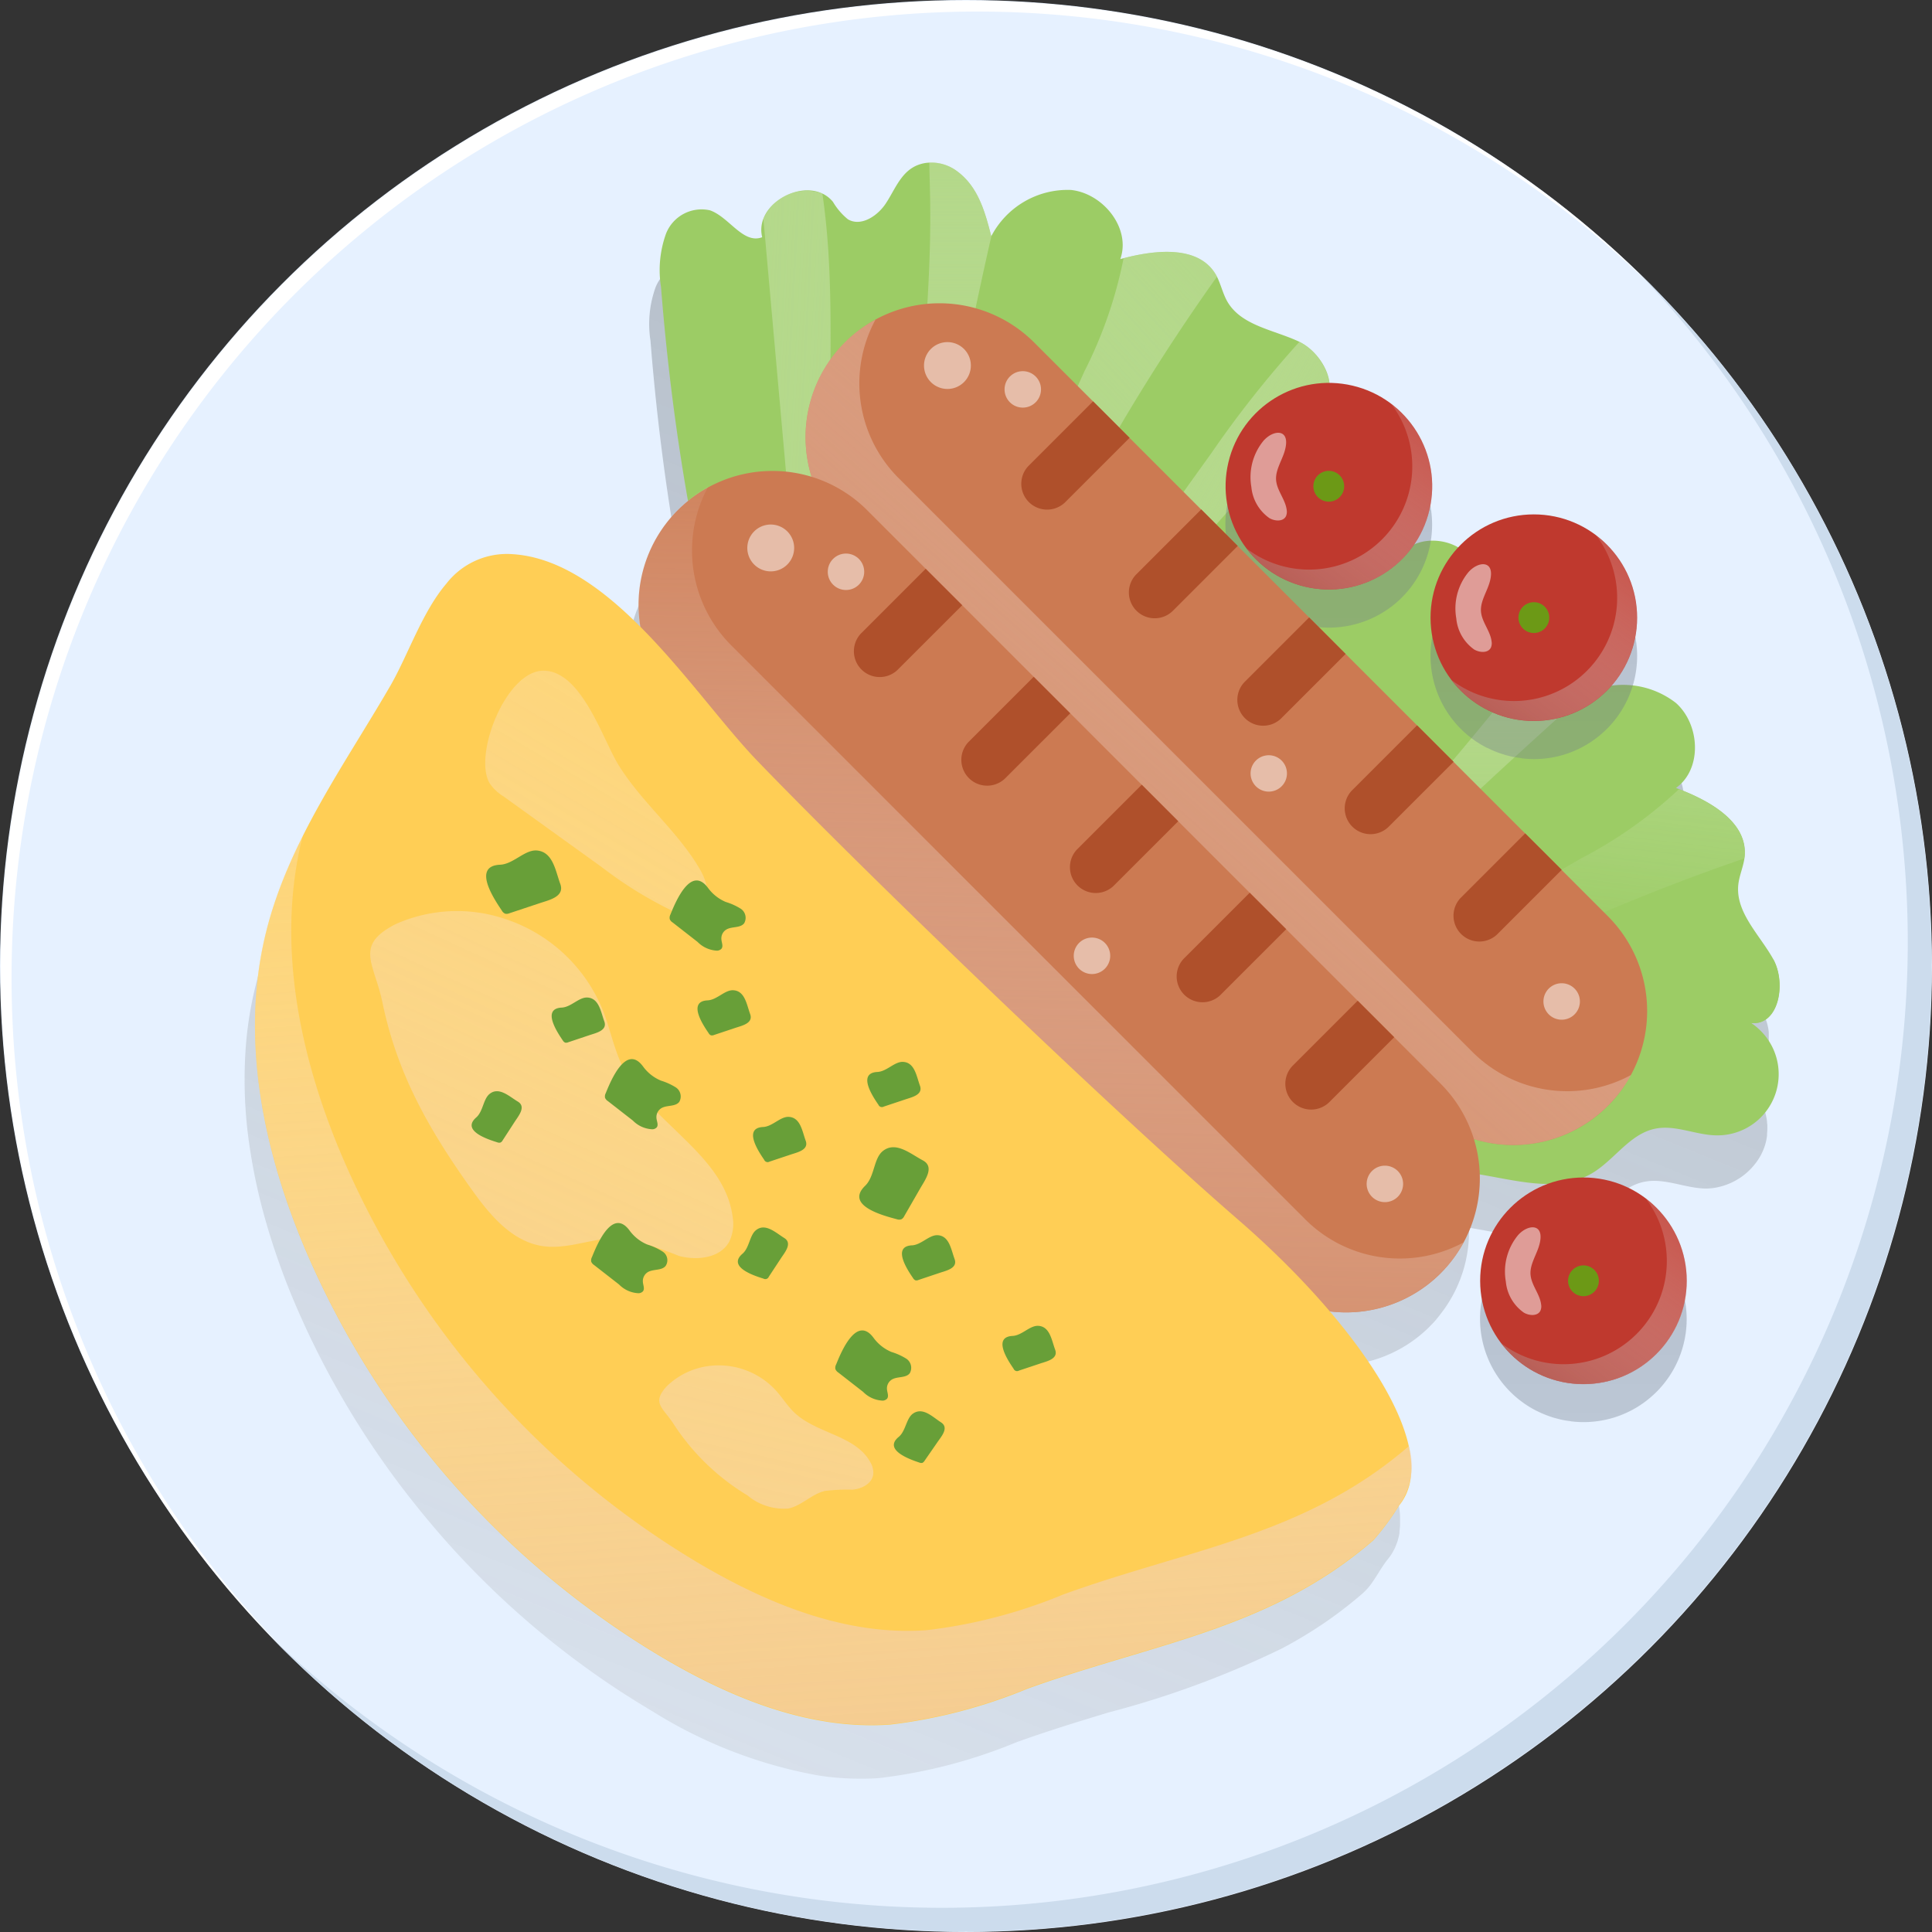 <svg xmlns="http://www.w3.org/2000/svg" xmlns:xlink="http://www.w3.org/1999/xlink" width="135.437" height="135.436" viewBox="0 0 135.437 135.436">
  <rect x="0" y="0" width="135.437" height="135.436" fill="#333333" stroke="none"/>
  <defs>
    <linearGradient id="linear-gradient" x1="-0.193" y1="2.302" x2="1.303" y2="-1.486" gradientUnits="objectBoundingBox">
      <stop offset="0" stop-color="#fff" stop-opacity="0"/>
      <stop offset="1" stop-color="#3d4b5c"/>
    </linearGradient>
    <linearGradient id="linear-gradient-2" x1="-3.187" y1="-0.932" x2="3.988" y2="1.714" gradientUnits="objectBoundingBox">
      <stop offset="0" stop-color="#fff" stop-opacity="0"/>
      <stop offset="1" stop-color="#9ccc65"/>
    </linearGradient>
    <linearGradient id="linear-gradient-3" x1="1.234" y1="-0.686" x2="0.204" y2="0.984" xlink:href="#linear-gradient-2"/>
    <linearGradient id="linear-gradient-4" x1="0.5" y1="-0.415" x2="0.5" y2="0.681" xlink:href="#linear-gradient-2"/>
    <linearGradient id="linear-gradient-5" x1="0.881" y1="0.798" x2="0.133" y2="0.254" xlink:href="#linear-gradient-2"/>
    <linearGradient id="linear-gradient-6" x1="4.787" y1="-1.665" x2="4.211" y2="1.21" xlink:href="#linear-gradient-2"/>
    <linearGradient id="linear-gradient-7" x1="5.943" y1="-0.621" x2="5.943" y2="0.756" xlink:href="#linear-gradient-2"/>
    <linearGradient id="linear-gradient-8" x1="4.26" y1="0.877" x2="3.781" y2="-0.398" xlink:href="#linear-gradient-2"/>
    <linearGradient id="linear-gradient-9" x1="0.5" y1="13.804" x2="0.5" y2="-3.906" xlink:href="#linear-gradient"/>
    <linearGradient id="linear-gradient-10" x1="0.501" y1="13.794" x2="0.501" y2="-3.902" xlink:href="#linear-gradient"/>
    <linearGradient id="linear-gradient-11" x1="1.135" y1="-0.156" x2="-0.014" y2="1.4" gradientUnits="objectBoundingBox">
      <stop offset="0" stop-color="#fff" stop-opacity="0"/>
      <stop offset="1" stop-color="#9e3b32"/>
    </linearGradient>
    <linearGradient id="linear-gradient-12" x1="0.899" y1="0.047" x2="0.128" y2="0.926" gradientUnits="objectBoundingBox">
      <stop offset="0" stop-color="#fff" stop-opacity="0"/>
      <stop offset="1" stop-color="#cc7a52"/>
    </linearGradient>
    <linearGradient id="linear-gradient-13" x1="0.514" y1="-0.112" x2="0.482" y2="1.366" xlink:href="#linear-gradient-12"/>
    <linearGradient id="linear-gradient-14" x1="0.395" y1="-0.681" x2="0.619" y2="1.779" gradientUnits="objectBoundingBox">
      <stop offset="0" stop-color="#fff" stop-opacity="0"/>
      <stop offset="1" stop-color="#eab588"/>
    </linearGradient>
    <linearGradient id="linear-gradient-15" x1="2.003" y1="-2.486" x2="-1.5" y2="4.514" xlink:href="#linear-gradient-14"/>
    <linearGradient id="linear-gradient-16" x1="3.497" y1="-8.024" x2="-2.444" y2="8.862" xlink:href="#linear-gradient-14"/>
    <linearGradient id="linear-gradient-17" x1="2.407" y1="-2.705" x2="-3.308" y2="7.22" xlink:href="#linear-gradient-14"/>
    <linearGradient id="linear-gradient-18" x1="0.5" y1="13.801" x2="0.5" y2="-3.905" xlink:href="#linear-gradient"/>
    <linearGradient id="linear-gradient-19" x1="1.134" y1="-0.156" x2="-0.014" y2="1.398" xlink:href="#linear-gradient-11"/>
  </defs>
  <g id="lunch" transform="translate(0 0)">
    <g id="Layer_1" data-name="Layer 1" transform="translate(0 0)">
      <circle id="Ellipse_400" data-name="Ellipse 400" cx="67.718" cy="67.718" r="67.718" transform="translate(0)" fill="#e6f1ff"/>
      <path id="Path_3399" data-name="Path 3399" d="M52.361,117.113A67.7,67.7,0,0,1,167.55,68.844a67.7,67.7,0,1,0-95.739,95.739,67.481,67.481,0,0,1-19.45-47.471Z" transform="translate(-51.55 -48.584)" fill="#fff"/>
      <path id="Path_3400" data-name="Path 3400" d="M205.816,107.07a67.714,67.714,0,0,1-95.746,95.749,67.714,67.714,0,1,0,95.746-95.749Z" transform="translate(-91.084 -88.084)" fill="#ccdced"/>
      <path id="Path_3401" data-name="Path 3401" d="M209.917,155.56a2.5,2.5,0,0,0,1.356-2.531v-.539a3.741,3.741,0,0,0-.4-1.324.048.048,0,0,0-.023-.036c-.973-1.713-2.657-3.27-2.443-5.22a.966.966,0,0,1,.029-.169c.019-.107.036-.217.062-.324a.68.68,0,0,1,.019-.078c.065-.253.139-.506.208-.759a.24.24,0,0,1,0-.045c.023-.094.039-.188.058-.279s.026-.117.036-.175a.632.632,0,0,1,.019-.143,3.319,3.319,0,0,0,0-.438,1.759,1.759,0,0,0-.029-.224.86.86,0,0,0-.023-.191c-.023-.062-.045-.162-.068-.243s-.026-.1-.042-.152-.065-.156-.1-.23-.042-.1-.068-.149-.078-.14-.12-.208-.058-.1-.091-.152-.091-.123-.14-.185-.078-.107-.12-.159-.1-.107-.146-.162-.1-.107-.152-.162l-.149-.139-.185-.165-.146-.12-.221-.169-.136-.1c-.084-.062-.169-.12-.256-.175l-.123-.078c-.094-.062-.191-.12-.292-.178l-.107-.058-.324-.175-.094-.049-.347-.172-.075-.036c-.123-.058-.247-.114-.373-.165l-.062-.026c-.127-.055-.253-.11-.383-.159l-.049-.019-.191-.078c-.075-.023-.143-.055-.214-.081a3.481,3.481,0,0,0,1.3-3.325,4.172,4.172,0,0,0-1.3-2.631,5.35,5.35,0,0,0-3.926-1.243,7,7,0,0,0-2.5.623c.152-.393.3-.792.441-1.2a6.072,6.072,0,0,0,.279-3.893,3.037,3.037,0,0,0-.117-.282c-.032-.071-.055-.146-.091-.217s-.088-.14-.13-.211a2.9,2.9,0,0,0-.175-.266c-.042-.055-.094-.107-.139-.159a2.872,2.872,0,0,0-.24-.247c-.058-.052-.12-.094-.182-.139a1.991,1.991,0,0,0-.162-.127l-.149-.084-.036-.026c-1.431-.749-2.6.11-3.841.61l-.152.062a2.733,2.733,0,0,1-2.3-.094,1.32,1.32,0,0,1-.474-.561,3.4,3.4,0,0,1-.136-1.385v-.217a.486.486,0,0,0,0-.062,2.22,2.22,0,0,0-.078-.419v-.026a2.29,2.29,0,0,0-.162-.389v-.016a.54.54,0,0,0-.039-.052,2.03,2.03,0,0,0-.276-.37,1.14,1.14,0,0,0-.107-.11,2.664,2.664,0,0,0-.347-.286c-.029-.019-.052-.042-.081-.058a3.209,3.209,0,0,0-.5-.263l-.1-.036a3.762,3.762,0,0,0-.47-.143l-.117-.026a3.569,3.569,0,0,0-1.171-.039h-.107a3.14,3.14,0,0,0-.457.114l-.117.039a2.6,2.6,0,0,0-.483.24h-.019l-.045.042a2.226,2.226,0,0,0-.367.324c-.032.036-.065.071-.094.11a2.083,2.083,0,0,0-.3.516,1.444,1.444,0,0,1-.951-.941c0-.026-.026-.045-.036-.071a18.3,18.3,0,0,0-.766-2.417c-.042-.075-.075-.152-.12-.221a1.843,1.843,0,0,0-.2-.221,4.519,4.519,0,0,0,.947-2.628,4.062,4.062,0,0,0-.2-1.447,4.285,4.285,0,0,0-.276-.61c-.019-.036-.045-.068-.065-.1a4.465,4.465,0,0,0-.292-.438c-.042-.055-.088-.1-.133-.156a4.066,4.066,0,0,0-.3-.324l-.188-.169c-.1-.084-.2-.169-.308-.243s-.152-.107-.234-.159a3.171,3.171,0,0,0-.324-.178,2.922,2.922,0,0,0-.266-.133c-.107-.049-.217-.088-.324-.127s-.188-.068-.286-.1-.243-.055-.363-.078-.178-.036-.269-.049h-.633a1.57,1.57,0,0,0,.506-.425,2.507,2.507,0,0,0-.37-2.845l-.019-.023c-.045-.065-.094-.127-.143-.185s-.068-.091-.107-.133l-.075-.081c-.065-.071-.133-.143-.2-.211h0a3.513,3.513,0,0,0-.928-.639.05.05,0,0,1-.036-.016c-1.781-.834-4.068-1.11-5.029-2.823-.029-.049-.049-.1-.075-.156s-.1-.195-.14-.3l-.029-.075c-.094-.243-.178-.493-.273-.736a.393.393,0,0,1-.016-.045c-.036-.091-.078-.175-.117-.263s-.045-.11-.071-.162-.045-.081-.068-.127a2.922,2.922,0,0,0-.247-.36c-.049-.062-.1-.11-.152-.165a1.387,1.387,0,0,0-.133-.143c-.062-.058-.13-.107-.195-.159s-.081-.068-.127-.1-.139-.088-.211-.13a1.548,1.548,0,0,0-.143-.081,2.221,2.221,0,0,0-.217-.1l-.165-.071c-.068-.026-.143-.045-.214-.068l-.195-.058-.208-.045-.224-.045-.2-.026-.253-.026h-1.1l-.344.026h-.117l-.37.045h-.1l-.389.062-.078.016-.4.081h-.058l-.412.094h-.042l-.185.114c-.075.019-.149.036-.224.058a3.487,3.487,0,0,0-.873-3.468,4.153,4.153,0,0,0-2.6-1.379,5.35,5.35,0,0,0-3.916,1.275,7.011,7.011,0,0,0-1.668,1.963c-.1-.4-.211-.808-.324-1.21a6.053,6.053,0,0,0-2.047-3.345,2.647,2.647,0,0,0-.26-.159c-.068-.042-.13-.088-.2-.123s-.152-.065-.227-.1a2.515,2.515,0,0,0-.3-.114c-.071-.023-.14-.032-.211-.049a2.814,2.814,0,0,0-.324-.062h-.435l-.169.019h-.045c-1.6.224-2.057,1.622-2.774,2.738-.026.045-.052.091-.081.133h0a2.718,2.718,0,0,1-1.921,1.256,1.3,1.3,0,0,1-.71-.178,3.409,3.409,0,0,1-.918-1.048c-.042-.058-.084-.12-.13-.175a.6.6,0,0,0-.045-.045,2.18,2.18,0,0,0-.3-.3h-.023a1.988,1.988,0,0,0-.367-.237h-.016a.449.449,0,0,0-.062-.019,2.293,2.293,0,0,0-.438-.14l-.152-.029a2.613,2.613,0,0,0-.451-.029h-.1a3.3,3.3,0,0,0-.561.081.416.416,0,0,0-.1.029,3.893,3.893,0,0,0-.464.156l-.114.049a3.542,3.542,0,0,0-.973.649c-.029.026-.052.052-.078.078a2.866,2.866,0,0,0-.3.357c-.026.036-.049.065-.071.1a2.594,2.594,0,0,0-.253.477v.019a1.9,1.9,0,0,0-.1.354.206.206,0,0,1-.016.1c0,.1-.019.195-.023.292s0,.094,0,.143a2.266,2.266,0,0,0,.039.289.268.268,0,0,0,.016.11,1.457,1.457,0,0,1-1.35-.224,20.271,20.271,0,0,0-2.1-1.57,2.014,2.014,0,0,0-.214-.091,2.677,2.677,0,0,0-3.076,1.622,7.585,7.585,0,0,0-.36,3.76c.386,4.9,1.009,9.941,1.9,14.985l-.1.084c-.217.178-.428.367-.649.571h0a9.37,9.37,0,0,0-2.6,8.189c-2.7-2.715-5.687-4.886-8.935-5.107a5.354,5.354,0,0,0-4.662,2.073c-1.69,1.982-2.673,4.967-3.893,7.092-2.3,3.974-4.938,7.835-6.845,12-.058.123-.114.243-.165.367a32.315,32.315,0,0,0-1.174,3.03c-.042.13-.084.26-.123.389-.162.522-.324,1.045-.448,1.58h0a26,26,0,0,0-.675,4.218,31.505,31.505,0,0,0,.282,7.115,39.905,39.905,0,0,0,.973,4.617,49.111,49.111,0,0,0,2.248,6.417,60.416,60.416,0,0,0,7.546,12.9q1.194,1.557,2.475,3.04c.127.146.25.292.38.438a61.032,61.032,0,0,0,12.591,10.833q1.012.649,2.05,1.265a32.75,32.75,0,0,0,11.728,4.5,19.96,19.96,0,0,0,3.115.2c.347,0,.7-.019,1.045-.045a36.225,36.225,0,0,0,9.571-2.5c2.209-.8,4.38-1.46,6.489-2.1a65.4,65.4,0,0,0,12.173-4.5,31.659,31.659,0,0,0,2.848-1.71,29.616,29.616,0,0,0,2.764-2.122,3.964,3.964,0,0,0,.519-.552c.308-.4.558-.837.837-1.262a7.032,7.032,0,0,1,.448-.623,3.705,3.705,0,0,0,.282-.4c.026-.039.042-.081.065-.12a3.024,3.024,0,0,0,.162-.324c.019-.042.032-.088.052-.133.042-.11.084-.221.117-.324a.633.633,0,0,1,.032-.13,3.464,3.464,0,0,0,.081-.373v-.114c.019-.136.032-.279.042-.422a.875.875,0,0,1,0-.091v-.539a3.738,3.738,0,0,0-.052-.532.133.133,0,0,1,0-.036c-.029-.191-.065-.389-.107-.59h0c-.59-2.728-2.651-6.086-5.545-9.483a9.363,9.363,0,0,0,7.786-2.673l.081-.088a4.944,4.944,0,0,0,.461-.513c.081-.1.159-.195.237-.3s.162-.214.24-.324a9.369,9.369,0,0,0,1.729-5.7c2.654.428,5.515,1.265,7.809-.065a7.413,7.413,0,0,0,1.171-.879c1.035-.915,1.963-2,3.29-2.271,1.434-.3,2.894.461,4.364.47a4.066,4.066,0,0,0,1.045-.152,4.5,4.5,0,0,0,2.368-1.564,4.042,4.042,0,0,0,.717-1.356,3.783,3.783,0,0,0,.133-.649c0-.042,0-.081,0-.123a4.068,4.068,0,0,0,.019-.526.884.884,0,0,0-.016-.208,2.45,2.45,0,0,0-.055-.435c-.016-.084-.036-.165-.055-.247s-.065-.253-.107-.38-.062-.175-.1-.263-.1-.221-.149-.324-.091-.178-.143-.263a3.477,3.477,0,0,0-.191-.292c-.058-.084-.114-.165-.178-.247s-.162-.185-.25-.276-.12-.133-.188-.195a.35.35,0,0,0-.036-.036c-.1-.088-.217-.169-.324-.253-.042-.029-.081-.071-.13-.1a1.561,1.561,0,0,0,.652-.052Z" transform="translate(-87.279 -80.146)" fill="url(#linear-gradient)"/>
      <path id="Path_3402" data-name="Path 3402" d="M194.231,92.4a7.522,7.522,0,0,1,.357-3.754,2.677,2.677,0,0,1,3.076-1.622c1.353.474,2.32,2.394,3.66,1.885-.61-2.479,3.342-4.454,4.961-2.479a4.561,4.561,0,0,0,1.048,1.223c.905.535,2.054-.214,2.641-1.087.766-1.145,1.191-2.638,2.852-2.868a3.007,3.007,0,0,1,2.183.6c1.47,1.093,1.947,2.868,2.375,4.542a6.042,6.042,0,0,1,5.587-3.244c2.268.243,4.218,2.693,3.458,4.847,2.362-.649,5.48-1.022,6.706,1.1.324.581.457,1.269.785,1.856.973,1.713,3.244,1.989,5.029,2.826s3.066,3.614,1.34,4.542a4.289,4.289,0,0,1,2.673,7.786c-1.2.85-2.823,1.077-3.815,2.161-1.246,1.356-1.032,3.484-1.791,5.162-1.148,2.534-4.156,3.488-6.628,4.763-5.382,2.771-8.912,7.812-12.805,12.25-3.614,4.117-8.863,11.073-12.471,3.955C198.65,123.465,195.405,107.253,194.231,92.4Z" transform="translate(-147.893 -72.28)" fill="#9ccc65"/>
      <path id="Path_3404" data-name="Path 3404" d="M223.261,135.7a.717.717,0,0,1-1.3.483c-1.583-2.479-2-5.794-2.271-8.824q-1.586-17.844-3.183-35.687a3.319,3.319,0,0,1,4.133-1.778c1.038,6.978.286,14.408.649,21.438q.35,6.781,1.006,13.516c.217,2.252.464,4.493.736,6.738C223.1,132.232,223.112,134.091,223.261,135.7Z" transform="translate(-162.992 -76.333)" fill="url(#linear-gradient-2)"/>
      <path id="Path_3405" data-name="Path 3405" d="M271,104.718a144.167,144.167,0,0,0-15.66,28.225c-1.119,2.67-2.469,5.7-5.23,6.583.383-3.348,1.784-6.489,3.173-9.554q4.218-9.318,8.435-18.638a30.641,30.641,0,0,0,2.738-7.91c2.333-.616,5.291-.892,6.489,1.155Z" transform="translate(-185.691 -85.317)" fill="url(#linear-gradient-3)"/>
      <path id="Path_3406" data-name="Path 3406" d="M252.046,88.842c-.474,2.086-.925,4.179-1.366,6.271q-1.457,6.891-2.673,13.824c-.7,4-.045,17.341-2.19,13.9-1.45-2.31,2.057-23.829,1.947-35.82,0-1.1-.045-2.229-.068-3.355a3,3,0,0,1,1.966.623C251.154,85.393,251.608,87.152,252.046,88.842Z" transform="translate(-182.553 -72.27)" fill="url(#linear-gradient-4)"/>
      <path id="Path_3407" data-name="Path 3407" d="M281.241,126.962a4.976,4.976,0,0,1,.584.016,223.065,223.065,0,0,0-26.775,32.939c-.795-1.7.324-3.624,1.382-5.162q8.555-12.328,17.305-24.494a74.748,74.748,0,0,1,6.2-7.841C281.689,123.28,282.951,126.034,281.241,126.962Z" transform="translate(-188.847 -98.454)" fill="url(#linear-gradient-5)"/>
      <path id="Path_3408" data-name="Path 3408" d="M294.348,159.106a7.468,7.468,0,0,1,2.479-2.842,2.685,2.685,0,0,1,3.445.47c.824,1.171.49,3.3,1.875,3.666.951-2.372,5.311-1.677,5.476.873a4.724,4.724,0,0,0,.139,1.606c.425.973,1.8,1.022,2.78.649,1.3-.483,2.5-1.45,3.99-.668a3.007,3.007,0,0,1,1.424,1.758c.558,1.745-.091,3.462-.727,5.087a6.032,6.032,0,0,1,6.43.62c1.7,1.522,1.849,4.639,0,5.957,2.3.844,5.051,2.362,4.815,4.8-.065.668-.37,1.3-.444,1.966-.214,1.947,1.483,3.51,2.443,5.223s.386,4.727-1.564,4.48a4.289,4.289,0,0,1-2.359,7.884c-1.473,0-2.92-.766-4.364-.464-1.8.376-2.868,2.232-4.461,3.15-2.407,1.392-5.408.415-8.163,0-5.986-.879-11.793,1.161-17.545,2.5-5.334,1.243-13.652,3.838-12.439-4.052C279.853,186.942,286.653,171.866,294.348,159.106Z" transform="translate(-204.17 -121.044)" fill="#9ccc65"/>
      <path id="Path_3411" data-name="Path 3411" d="M350.851,223.95a144,144,0,0,0-29.176,13.827c-2.466,1.522-5.324,3.192-8.085,2.3,2.271-2.5,5.227-4.218,8.143-5.914l17.707-10.233a30.669,30.669,0,0,0,6.832-4.834c2.255.86,4.821,2.355,4.6,4.714C350.864,223.856,350.86,223.9,350.851,223.95Z" transform="translate(-228.576 -163.769)" fill="url(#linear-gradient-6)"/>
      <path id="Path_3412" data-name="Path 3412" d="M342.094,184.522c-1.6,1.418-3.186,2.858-4.763,4.3q-5.191,4.756-10.223,9.681c-2.9,2.842-10.138,14.067-9.882,10.025.169-2.722,15.553-18.168,22.454-27.982.649-.9,1.262-1.84,1.9-2.767a3.027,3.027,0,0,1,1.236,1.651C343.372,181.18,342.723,182.9,342.094,184.522Z" transform="translate(-231.028 -135.854)" fill="url(#linear-gradient-7)"/>
      <path id="Path_3413" data-name="Path 3413" d="M345.532,260.328a4.3,4.3,0,0,1,.467.354,222.978,222.978,0,0,0-40.949,11.18c.341-1.843,2.368-2.764,4.13-3.394q14.122-5.025,28.329-9.827a73.945,73.945,0,0,1,9.613-2.761C348.047,257.593,347.466,260.568,345.532,260.328Z" transform="translate(-222.807 -188.616)" fill="url(#linear-gradient-8)"/>
      <path id="Path_3414" data-name="Path 3414" d="M364.591,181.618l.123.058a6.1,6.1,0,0,0,.578.253c.068.029.139.052.211.078q.263.091.535.165l.247.062c.185.042.373.075.561.1a2.118,2.118,0,0,1,.237.039,7.463,7.463,0,0,0,.814.049,7.173,7.173,0,0,0,2.154-.324,7.255,7.255,0,0,0,2.453-1.327q.266-.224.516-.467a7.231,7.231,0,0,0,2.118-5.123h0a6.774,6.774,0,0,0-.049-.814,1.439,1.439,0,0,0-.036-.237c-.026-.188-.058-.376-.1-.558-.019-.084-.042-.169-.065-.25-.049-.182-.1-.36-.162-.535l-.078-.211c-.075-.195-.162-.389-.253-.577l-.058-.123a7.271,7.271,0,0,0-2.067-2.456h0a7.238,7.238,0,1,0-7.679,12.205Z" transform="translate(-260.371 -129.209)" opacity="0.5" fill="url(#linear-gradient-9)"/>
      <path id="Path_3415" data-name="Path 3415" d="M320.287,153.194l.123.058a6.1,6.1,0,0,0,.577.253c.068.029.139.052.211.078.175.062.354.117.532.162l.25.065c.185.042.37.075.558.1a2.056,2.056,0,0,1,.24.039,7.463,7.463,0,0,0,.814.049,7.239,7.239,0,0,0,4.608-1.655c.178-.149.35-.3.512-.467a7.222,7.222,0,0,0,2.112-5.123h0a7.525,7.525,0,0,0-.049-.814,1.439,1.439,0,0,0-.036-.237c-.029-.188-.058-.376-.1-.558-.019-.084-.042-.169-.065-.25-.049-.182-.1-.36-.162-.535l-.078-.211c-.078-.2-.162-.389-.253-.577-.019-.039-.039-.084-.062-.123a7.306,7.306,0,0,0-2.063-2.459h0a7.238,7.238,0,1,0-7.676,12.205Z" transform="translate(-230.43 -109.999)" opacity="0.5" fill="url(#linear-gradient-10)"/>
      <circle id="Ellipse_401" data-name="Ellipse 401" cx="7.241" cy="7.241" r="7.241" transform="translate(84.448 39.467) rotate(-76.72)" fill="#bf392e"/>
      <path id="Path_3416" data-name="Path 3416" d="M331.075,135.85a7.235,7.235,0,0,1-10.135,10.138,7.235,7.235,0,1,0,10.135-10.138Z" transform="translate(-233.542 -107.527)" fill="url(#linear-gradient-11)"/>
      <path id="Path_3417" data-name="Path 3417" d="M337.5,151.37a1.08,1.08,0,1,1-1.08-1.08A1.08,1.08,0,0,1,337.5,151.37Z" transform="translate(-243.27 -117.283)" fill="#6c9916"/>
      <path id="Path_3418" data-name="Path 3418" d="M321.814,145.856a3,3,0,0,0,1.259,2.177c.38.227.973.266,1.168-.133a.762.762,0,0,0,.052-.419c-.084-.749-.694-1.369-.746-2.122s.483-1.45.649-2.2c.324-1.4-.837-1.337-1.531-.545A4.023,4.023,0,0,0,321.814,145.856Z" transform="translate(-234.091 -111.716)" fill="#fff" opacity="0.5"/>
      <path id="Path_3419" data-name="Path 3419" d="M281.866,170.34a9.376,9.376,0,0,1-13.272,0L228.365,130.11a9.387,9.387,0,1,1,13.276-13.276l40.229,40.229a9.408,9.408,0,0,1,0,13.276Z" transform="translate(-169.143 -92.824)" fill="#cc7a52"/>
      <path id="Path_3420" data-name="Path 3420" d="M279.844,137.826l-4.542,4.542a1.81,1.81,0,0,1-2.56-2.557l4.542-4.542Z" transform="translate(-200.657 -107.135)" fill="#af502b"/>
      <path id="Path_3421" data-name="Path 3421" d="M303.107,161.18l-4.542,4.542a1.81,1.81,0,1,1-2.56-2.56l4.542-4.542Z" transform="translate(-216.338 -122.91)" fill="#af502b"/>
      <path id="Path_3422" data-name="Path 3422" d="M326.527,184.52l-4.542,4.542a1.81,1.81,0,0,1-2.557-2.56l4.542-4.542Z" transform="translate(-232.196 -138.678)" fill="#af502b"/>
      <path id="Path_3423" data-name="Path 3423" d="M349.747,207.83l-4.542,4.542a1.81,1.81,0,1,1-2.56-2.56l4.542-4.542Z" transform="translate(-247.847 -154.425)" fill="#af502b"/>
      <path id="Path_3424" data-name="Path 3424" d="M373.214,231.176l-4.542,4.542a1.81,1.81,0,0,1-2.56-2.556l4.542-4.542Z" transform="translate(-263.735 -170.2)" fill="#af502b"/>
      <path id="Path_3426" data-name="Path 3426" d="M254.5,124.1a1.642,1.642,0,1,1-1.642-1.622A1.642,1.642,0,0,1,254.5,124.1Z" transform="translate(-186.441 -98.495)" fill="#fff" opacity="0.5"/>
      <circle id="Ellipse_402" data-name="Ellipse 402" cx="1.278" cy="1.278" r="1.278" transform="translate(70.421 26.019)" fill="#fff" opacity="0.5"/>
      <path id="Path_3427" data-name="Path 3427" d="M324.307,213.008a1.275,1.275,0,1,1-.373-.9A1.278,1.278,0,0,1,324.307,213.008Z" transform="translate(-234.089 -158.79)" fill="#fff" opacity="0.5"/>
      <path id="Path_3428" data-name="Path 3428" d="M387.6,262.3a1.278,1.278,0,1,1-.365-.914A1.278,1.278,0,0,1,387.6,262.3Z" transform="translate(-276.846 -192.075)" fill="#fff" opacity="0.5"/>
      <path id="Path_3429" data-name="Path 3429" d="M272.375,168.954l-40.229-40.229a9.382,9.382,0,0,1-1.622-11.115,9.278,9.278,0,0,0-2.161,1.606h0a9.408,9.408,0,0,0,0,13.276l40.229,40.229a9.382,9.382,0,0,0,13.272,0h0a9.44,9.44,0,0,0,1.622-2.157A9.389,9.389,0,0,1,272.375,168.954Z" transform="translate(-169.148 -95.205)" fill="url(#linear-gradient-12)"/>
      <path id="Path_3430" data-name="Path 3430" d="M245.762,206.546a9.382,9.382,0,0,1-13.272,0l-40.216-40.213a9.386,9.386,0,0,1,13.272-13.276l40.229,40.229a9.408,9.408,0,0,1-.013,13.259Z" transform="translate(-144.761 -117.295)" fill="#cc7a52"/>
      <path id="Path_3431" data-name="Path 3431" d="M243.674,174l-4.542,4.542a1.81,1.81,0,0,1-2.56-2.557l4.542-4.542Z" transform="translate(-176.222 -131.571)" fill="#af502b"/>
      <path id="Path_3432" data-name="Path 3432" d="M266.907,197.35l-4.542,4.542a1.81,1.81,0,1,1-2.56-2.56l4.542-4.542Z" transform="translate(-191.883 -147.345)" fill="#af502b"/>
      <path id="Path_3433" data-name="Path 3433" d="M290.357,220.67l-4.542,4.542a1.81,1.81,0,0,1-2.557-2.56l4.542-4.542Z" transform="translate(-207.761 -163.1)" fill="#af502b"/>
      <path id="Path_3434" data-name="Path 3434" d="M313.471,244.007l-4.542,4.542a1.81,1.81,0,1,1-2.56-2.556l4.542-4.542Z" transform="translate(-223.305 -178.868)" fill="#af502b"/>
      <path id="Path_3435" data-name="Path 3435" d="M336.917,267.34l-4.542,4.542a1.81,1.81,0,1,1-2.56-2.56l4.542-4.542Z" transform="translate(-239.18 -194.629)" fill="#af502b"/>
      <path id="Path_3437" data-name="Path 3437" d="M216.313,163.512a1.642,1.642,0,1,1-1.642-1.622,1.642,1.642,0,0,1,1.642,1.622Z" transform="translate(-160.641 -125.119)" fill="#fff" opacity="0.5"/>
      <circle id="Ellipse_403" data-name="Ellipse 403" cx="1.278" cy="1.278" r="1.278" transform="translate(58.027 38.805)" fill="#fff" opacity="0.5"/>
      <path id="Path_3438" data-name="Path 3438" d="M286.117,252.415a1.278,1.278,0,1,1-1.278-1.275A1.278,1.278,0,0,1,286.117,252.415Z" transform="translate(-208.289 -185.414)" fill="#fff" opacity="0.5"/>
      <path id="Path_3439" data-name="Path 3439" d="M349.4,301.7a1.278,1.278,0,1,1-1.275-1.278A1.278,1.278,0,0,1,349.4,301.7Z" transform="translate(-251.039 -218.706)" fill="#fff" opacity="0.5"/>
      <path id="Path_3440" data-name="Path 3440" d="M236.192,205.077l-40.229-40.229a9.408,9.408,0,0,1-1.622-11.118,9.3,9.3,0,0,0-2.157,1.622h0a9.386,9.386,0,0,0,0,13.276l40.229,40.229a9.383,9.383,0,0,0,13.272,0h0a9.386,9.386,0,0,0,1.622-2.161A9.382,9.382,0,0,1,236.192,205.077Z" transform="translate(-144.7 -119.606)" fill="url(#linear-gradient-13)"/>
      <path id="Path_3441" data-name="Path 3441" d="M120.066,170.32c-1.69,1.982-2.673,4.967-3.893,7.1-3.244,5.609-7.189,10.992-8.76,17.383-1.827,7.429-.169,15.336,2.839,22.369a61.239,61.239,0,0,0,25.043,28.478c4.831,2.842,10.3,5.055,15.9,4.652a36.232,36.232,0,0,0,9.571-2.5c8.837-3.2,17.029-4.14,24.287-10.421a17.73,17.73,0,0,0,1.8-2.436c3.212-3.916-2.985-12.851-11.274-20.03-8.717-7.556-25.721-23.881-33.724-32.183-4.377-4.542-10.135-14.006-17.114-14.476A5.376,5.376,0,0,0,120.066,170.32Z" transform="translate(-88.775 -129.406)" fill="#ffce55"/>
      <path id="Path_3442" data-name="Path 3442" d="M163.309,282.256a35.734,35.734,0,0,1-9.571,2.5c-5.593.406-11.06-1.807-15.9-4.652A61.233,61.233,0,0,1,112.8,251.627c-3.007-7.034-4.665-14.94-2.839-22.386.016-.071.039-.139.058-.211a32.407,32.407,0,0,0-2.6,6.813c-1.827,7.429-.169,15.336,2.839,22.369A61.239,61.239,0,0,0,135.3,286.691c4.831,2.842,10.3,5.055,15.9,4.652a36.231,36.231,0,0,0,9.571-2.5c8.837-3.2,17.029-4.14,24.287-10.421a17.73,17.73,0,0,0,1.8-2.436,4.706,4.706,0,0,0,.685-4.13C180.293,278.119,172.121,279.067,163.309,282.256Z" transform="translate(-88.781 -170.477)" fill="url(#linear-gradient-14)"/>
      <path id="Path_3443" data-name="Path 3443" d="M138.755,265.083c1.239,1.719,2.758,3.507,4.866,3.828,1.924.292,3.854-.753,5.791-.529a27.179,27.179,0,0,1,3.773,1.22c1.281.344,2.92.149,3.536-1.015a2.9,2.9,0,0,0,.227-1.749c-.59-4.39-5.807-6.563-7.731-10.554-.587-1.217-.844-2.563-1.333-3.819a11.147,11.147,0,0,0-6.784-6.453,10.57,10.57,0,0,0-7.76.324c-2.952,1.509-1.509,2.719-.931,5.532C133.457,256.908,135.712,260.84,138.755,265.083Z" transform="translate(-105.592 -181.559)" fill="url(#linear-gradient-15)"/>
      <path id="Path_3445" data-name="Path 3445" d="M200.187,352.688a3.963,3.963,0,0,0,2.871.921c.931-.2,1.622-1.006,2.557-1.233a13.35,13.35,0,0,1,1.947-.088c.649-.062,1.356-.428,1.444-1.071a1.418,1.418,0,0,0-.195-.837c-1.022-1.908-3.776-2.008-5.34-3.5-.477-.454-.824-1.025-1.262-1.515a5.431,5.431,0,0,0-4.192-1.788,5.172,5.172,0,0,0-3.494,1.47c-1.093,1.194-.227,1.5.519,2.686A16.031,16.031,0,0,0,200.187,352.688Z" transform="translate(-147.789 -247.859)" fill="url(#linear-gradient-16)"/>
      <path id="Path_3447" data-name="Path 3447" d="M156.7,201.357a3.2,3.2,0,0,0,.973.925l6.862,4.938a28.38,28.38,0,0,0,4.977,3.085,2.166,2.166,0,0,0,1.8.185c1.012-.509.74-2.034.178-3.017-1.548-2.709-4.094-4.72-5.739-7.371-1.119-1.8-2.6-6.644-5.285-6.631C157.855,193.48,155.545,199.365,156.7,201.357Z" transform="translate(-122.379 -146.454)" fill="url(#linear-gradient-17)"/>
      <path id="Path_3448" data-name="Path 3448" d="M196.3,241.178a.5.5,0,0,0-.049.324.477.477,0,0,0,.195.23L198.2,243.1a2.043,2.043,0,0,0,1.35.613.438.438,0,0,0,.324-.13c.143-.175.016-.431,0-.649a.723.723,0,0,1,.344-.7c.386-.23.973-.088,1.249-.438a.766.766,0,0,0-.234-1.019,4.372,4.372,0,0,0-1.054-.477,2.978,2.978,0,0,1-1.236-.973C197.728,237.662,196.638,240.348,196.3,241.178Z" transform="translate(-149.301 -177.071)" fill="#689f38"/>
      <path id="Path_3449" data-name="Path 3449" d="M232.094,338.409a.48.48,0,0,0-.052.324.519.519,0,0,0,.195.234l1.749,1.363a2.043,2.043,0,0,0,1.35.613.438.438,0,0,0,.324-.13c.143-.175.016-.431,0-.649a.723.723,0,0,1,.344-.7c.386-.23.973-.088,1.249-.438a.767.767,0,0,0-.234-1.019,4.376,4.376,0,0,0-1.054-.477,2.978,2.978,0,0,1-1.236-.973C233.521,334.892,232.428,337.578,232.094,338.409Z" transform="translate(-173.479 -242.757)" fill="#689f38"/>
      <path id="Path_3450" data-name="Path 3450" d="M182.316,279.781a.5.5,0,0,0-.052.324.51.51,0,0,0,.2.234l1.749,1.363a2.037,2.037,0,0,0,1.35.613.431.431,0,0,0,.324-.13c.14-.175,0-.428-.016-.649a.733.733,0,0,1,.344-.7c.389-.23.973-.088,1.252-.438a.763.763,0,0,0-.234-1.015,4.437,4.437,0,0,0-1.054-.48,2.959,2.959,0,0,1-1.236-.973C183.744,276.268,182.653,278.951,182.316,279.781Z" transform="translate(-139.851 -203.151)" fill="#689f38"/>
      <path id="Path_3451" data-name="Path 3451" d="M179.336,315.2a.5.5,0,0,0-.052.324.526.526,0,0,0,.2.234l1.749,1.363a2.037,2.037,0,0,0,1.35.613.435.435,0,0,0,.324-.13c.143-.175.016-.431,0-.649a.733.733,0,0,1,.344-.7c.389-.23.973-.088,1.252-.438a.721.721,0,0,0-.234-1.015,4.315,4.315,0,0,0-1.054-.48,2.958,2.958,0,0,1-1.236-.973C180.764,311.682,179.673,314.368,179.336,315.2Z" transform="translate(-137.838 -227.077)" fill="#689f38"/>
      <path id="Path_3452" data-name="Path 3452" d="M157.7,236.522a.506.506,0,0,0,.23.214.487.487,0,0,0,.3-.032l2.106-.7c.649-.221,1.794-.448,1.457-1.359s-.509-2.271-1.671-2.342c-.837-.039-1.622.957-2.544,1C155.565,233.388,157.2,235.769,157.7,236.522Z" transform="translate(-122.518 -172.684)" fill="#689f38"/>
      <path id="Path_3453" data-name="Path 3453" d="M239.858,301.49a.477.477,0,0,0,.324,0,.5.5,0,0,0,.2-.227l1.106-1.921c.347-.607,1.045-1.528.185-1.982s-1.9-1.372-2.8-.649c-.649.526-.568,1.784-1.236,2.433C236.179,300.549,238.989,301.256,239.858,301.49Z" transform="translate(-176.987 -216.019)" fill="#689f38"/>
      <path id="Path_3454" data-name="Path 3454" d="M203.042,265.526a.325.325,0,0,0,.162.152.347.347,0,0,0,.214-.023l1.5-.5c.47-.156,1.272-.324,1.032-.973s-.36-1.622-1.184-1.664c-.594-.029-1.142.681-1.8.71C201.527,263.3,202.682,265,203.042,265.526Z" transform="translate(-153.365 -193.1)" fill="#689f38"/>
      <path id="Path_3455" data-name="Path 3455" d="M247.222,318.466a.357.357,0,0,0,.165.152.324.324,0,0,0,.214-.026l1.492-.5c.47-.156,1.275-.324,1.035-.973s-.363-1.622-1.187-1.664c-.594-.029-1.142.678-1.8.711C245.707,316.24,246.862,317.94,247.222,318.466Z" transform="translate(-183.212 -228.865)" fill="#689f38"/>
      <path id="Path_3456" data-name="Path 3456" d="M268.939,338.046a.26.26,0,0,0,.376.127l1.5-.5c.47-.156,1.275-.324,1.032-.973s-.36-1.622-1.184-1.664c-.594-.029-1.142.678-1.8.707C267.42,335.82,268.579,337.52,268.939,338.046Z" transform="translate(-197.882 -242.092)" fill="#689f38"/>
      <path id="Path_3457" data-name="Path 3457" d="M246.464,357.1a.357.357,0,0,0,.224.026.364.364,0,0,0,.156-.149l.9-1.3c.282-.409.831-1.019.25-1.392s-1.259-1.084-1.947-.623c-.493.324-.509,1.226-1.022,1.648C243.918,356.227,245.861,356.9,246.464,357.1Z" transform="translate(-182.029 -254.576)" fill="#689f38"/>
      <path id="Path_3458" data-name="Path 3458" d="M215.042,292.886a.263.263,0,0,0,.376.13l1.5-.5c.47-.156,1.272-.324,1.032-.973s-.36-1.622-1.184-1.664c-.594-.029-1.142.681-1.8.71C213.527,290.66,214.682,292.36,215.042,292.886Z" transform="translate(-161.472 -211.584)" fill="#689f38"/>
      <path id="Path_3459" data-name="Path 3459" d="M239.729,281.012a.264.264,0,0,0,.376.127l1.5-.5c.47-.159,1.272-.324,1.032-.973s-.36-1.622-1.184-1.661c-.594-.029-1.142.678-1.8.707C238.21,278.787,239.369,280.487,239.729,281.012Z" transform="translate(-178.149 -203.565)" fill="#689f38"/>
      <path id="Path_3460" data-name="Path 3460" d="M155.256,287.923a.357.357,0,0,0,.224.016.347.347,0,0,0,.152-.152l.856-1.32c.273-.415.8-1.045.208-1.4s-1.3-1.041-1.947-.561c-.483.347-.47,1.243-.973,1.677C152.7,287.128,154.662,287.735,155.256,287.923Z" transform="translate(-120.396 -207.844)" fill="#689f38"/>
      <path id="Path_3461" data-name="Path 3461" d="M171.533,267.1a.373.373,0,0,0,.165.152.354.354,0,0,0,.214-.026l1.492-.5c.47-.156,1.275-.324,1.035-.973s-.363-1.622-1.187-1.664c-.59-.029-1.142.678-1.8.707C170.018,264.87,171.176,266.57,171.533,267.1Z" transform="translate(-132.079 -194.161)" fill="#689f38"/>
      <path id="Path_3462" data-name="Path 3462" d="M212.778,317.379a.263.263,0,0,0,.376-.13l.866-1.317c.273-.412.8-1.038.217-1.4s-1.3-1.051-1.947-.574c-.483.344-.48,1.239-.973,1.671C210.212,316.568,212.171,317.191,212.778,317.379Z" transform="translate(-159.26 -227.746)" fill="#689f38"/>
      <path id="Path_3463" data-name="Path 3463" d="M375.288,324.884l.123.058c.188.094.383.178.578.253l.211.078c.175.062.354.117.535.162l.25.065c.182.042.37.075.558.1.078,0,.156.029.237.036a6.776,6.776,0,0,0,.814.049,7.273,7.273,0,0,0,2.154-.324,7.2,7.2,0,0,0,2.453-1.327q.269-.224.516-.467a7.222,7.222,0,0,0,2.115-5.123h0a7.517,7.517,0,0,0-.049-.814,1.887,1.887,0,0,0-.036-.237c-.029-.188-.062-.376-.1-.558-.019-.084-.042-.169-.062-.25q-.071-.273-.165-.535c-.026-.071-.049-.143-.078-.211a6.065,6.065,0,0,0-.253-.578l-.058-.123a7.313,7.313,0,0,0-2.067-2.459h0a7.238,7.238,0,1,0-7.679,12.205Z" transform="translate(-267.593 -225.992)" opacity="0.5" fill="url(#linear-gradient-18)"/>
      <circle id="Ellipse_404" data-name="Ellipse 404" cx="7.241" cy="7.241" r="7.241" transform="translate(103.762 82.545)" fill="#bf392e"/>
      <path id="Path_3464" data-name="Path 3464" d="M386.058,307.53a7.235,7.235,0,0,1-10.138,10.138,7.238,7.238,0,1,0,10.138-10.138Z" transform="translate(-270.685 -223.509)" fill="url(#linear-gradient-19)"/>
      <circle id="Ellipse_405" data-name="Ellipse 405" cx="1.08" cy="1.08" r="1.08" transform="translate(109.923 88.706)" fill="#6c9916"/>
      <path id="Path_3465" data-name="Path 3465" d="M376.8,317.536a2.987,2.987,0,0,0,1.259,2.177c.376.227.973.263,1.165-.133a.733.733,0,0,0,.052-.419c-.084-.749-.694-1.369-.746-2.122s.483-1.45.649-2.2c.324-1.4-.84-1.337-1.531-.545A4.013,4.013,0,0,0,376.8,317.536Z" transform="translate(-271.238 -227.698)" fill="#fff" opacity="0.5"/>
      <circle id="Ellipse_406" data-name="Ellipse 406" cx="7.241" cy="7.241" r="7.241" transform="translate(100.284 36.06)" fill="#bf392e"/>
      <path id="Path_3466" data-name="Path 3466" d="M375.345,164.25a7.235,7.235,0,0,1-10.135,10.138,7.235,7.235,0,1,0,10.135-10.138Z" transform="translate(-263.449 -126.714)" fill="url(#linear-gradient-11)"/>
      <path id="Path_3467" data-name="Path 3467" d="M381.811,179.75a1.08,1.08,0,1,1-1.08-1.08A1.08,1.08,0,0,1,381.811,179.75Z" transform="translate(-273.205 -136.455)" fill="#6c9916"/>
      <path id="Path_3468" data-name="Path 3468" d="M366.091,174.257a3,3,0,0,0,1.256,2.18c.38.224.973.263,1.168-.133a.749.749,0,0,0,.052-.422c-.084-.749-.694-1.369-.746-2.122s.483-1.45.649-2.2c.324-1.4-.837-1.337-1.531-.542A4,4,0,0,0,366.091,174.257Z" transform="translate(-264.002 -130.904)" fill="#fff" opacity="0.5"/>
    </g>
  </g>
</svg>
